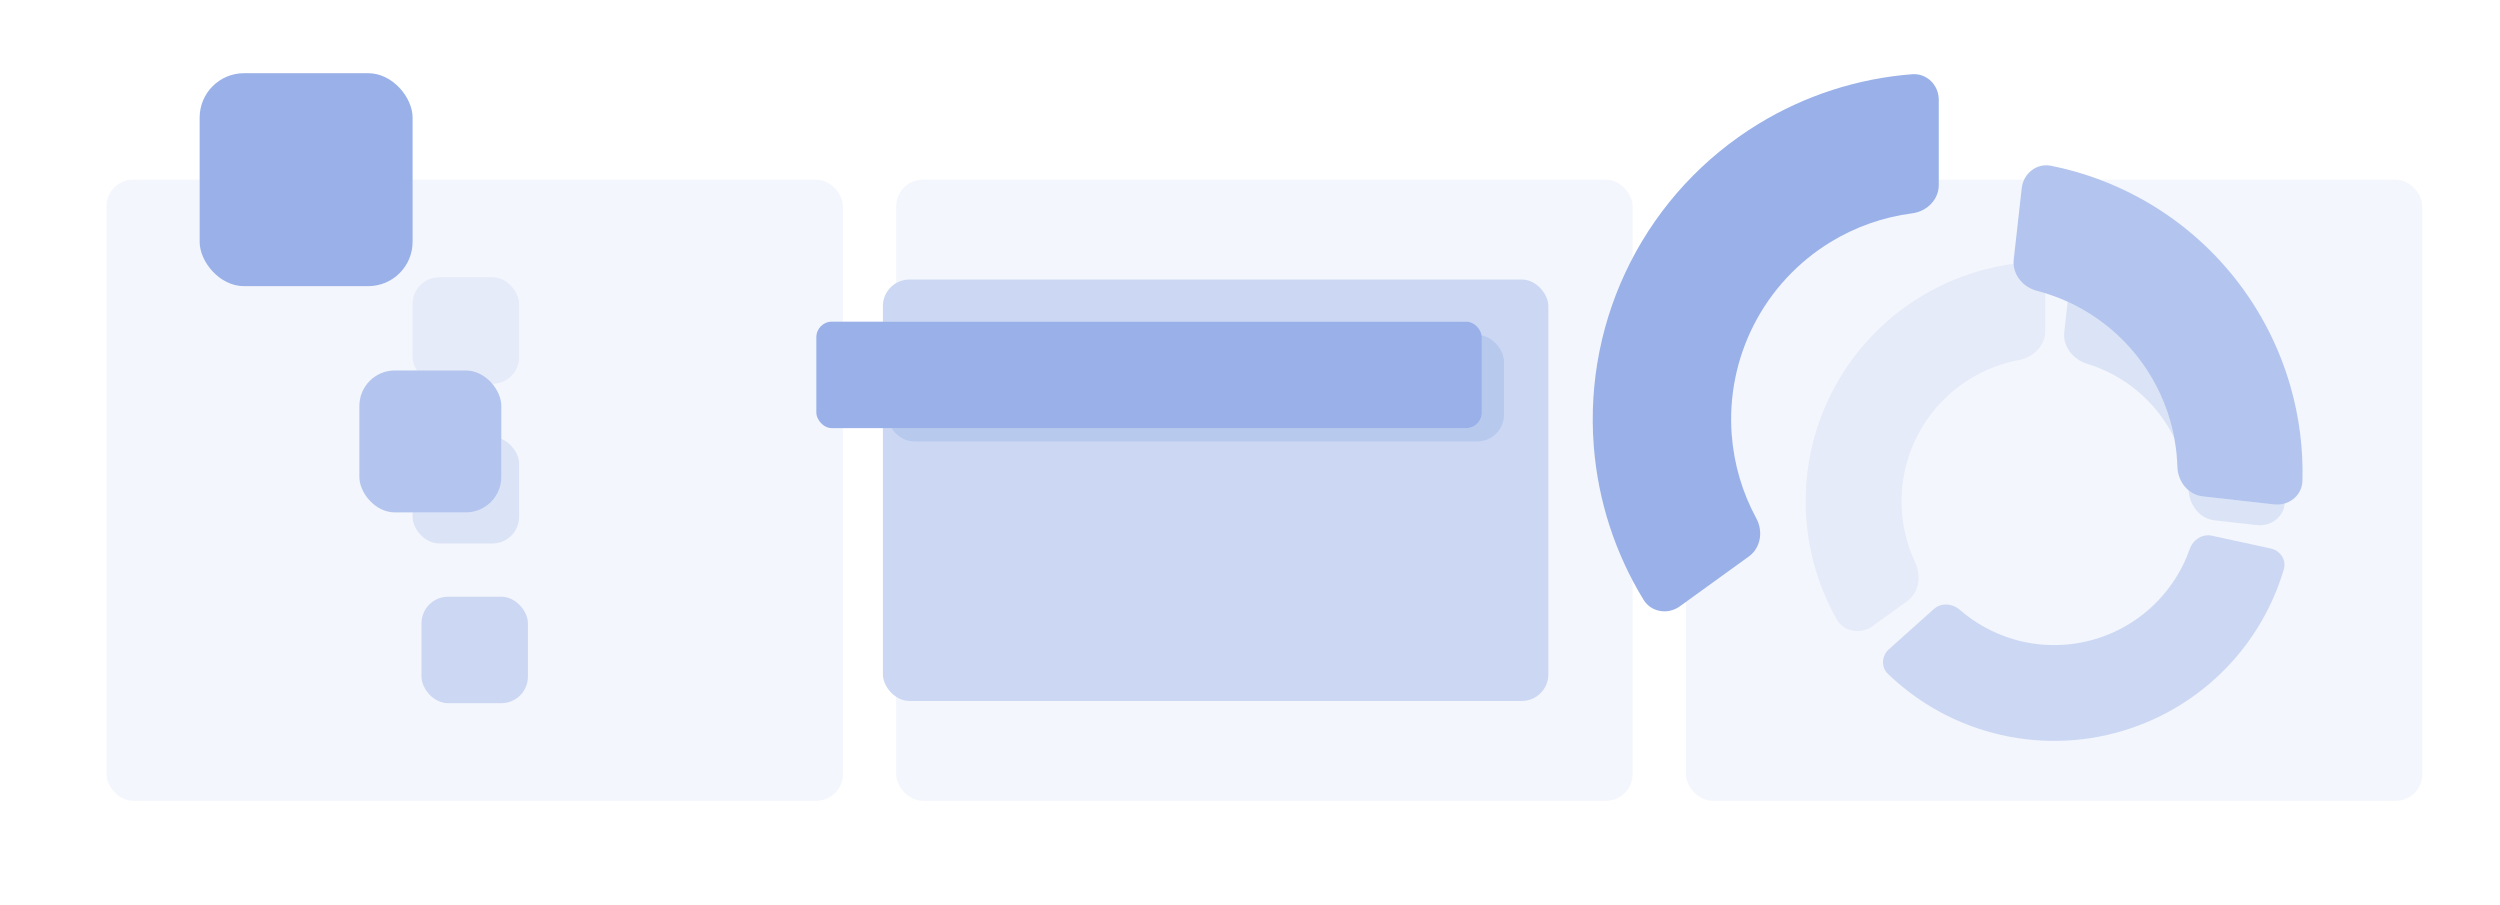 <svg width="1127" height="408" viewBox="0 0 1127 408" fill="none" xmlns="http://www.w3.org/2000/svg">
<g filter="url(#filter0_d)">
<rect x="44" y="81" width="332" height="280" rx="12" fill="white"/>
<rect x="44" y="81" width="332" height="280" rx="12" fill="#003DC6" fill-opacity="0.05"/>
</g>
<g filter="url(#filter1_d)">
<rect x="186" y="269" width="48" height="48" rx="12" fill="white"/>
<rect x="186" y="269" width="48" height="48" rx="12" fill="#003DC6" fill-opacity="0.2"/>
</g>
<g filter="url(#filter2_f)">
<rect x="186" y="197" width="48" height="48" rx="12" fill="#003DC6" fill-opacity="0.1"/>
</g>
<g filter="url(#filter3_f)">
<rect x="186" y="125" width="48" height="48" rx="12" fill="#003DC6" fill-opacity="0.06"/>
</g>
<rect x="162" y="167" width="64" height="64" rx="16" fill="white"/>
<rect x="162" y="167" width="64" height="64" rx="16" fill="#003DC6" fill-opacity="0.3"/>
<rect x="90" y="33" width="96" height="96" rx="20" fill="white"/>
<rect x="90" y="33" width="96" height="96" rx="20" fill="#003DC6" fill-opacity="0.4"/>
<g filter="url(#filter4_d)">
<rect x="400" y="81" width="332" height="280" rx="12" fill="white"/>
<rect x="400" y="81" width="332" height="280" rx="12" fill="#003DC6" fill-opacity="0.05"/>
</g>
<g filter="url(#filter5_d)">
<rect x="394" y="126" width="300" height="190" rx="12" fill="white"/>
<rect x="394" y="126" width="300" height="190" rx="12" fill="#003DC6" fill-opacity="0.2"/>
</g>
<g filter="url(#filter6_f)">
<rect x="400" y="151" width="278" height="48" rx="12" fill="#003DC6" fill-opacity="0.1"/>
</g>
<rect x="368" y="145" width="300" height="48" rx="7" fill="white"/>
<rect x="368" y="145" width="300" height="48" rx="7" fill="#003DC6" fill-opacity="0.4"/>
<g filter="url(#filter7_d)">
<rect x="756" y="81" width="332" height="280" rx="12" fill="white"/>
<rect x="756" y="81" width="332" height="280" rx="12" fill="#003DC6" fill-opacity="0.05"/>
</g>
<g filter="url(#filter8_f)">
<path d="M922 130C922 123.373 916.611 117.931 910.024 118.666C894.339 120.416 879.177 125.589 865.632 133.877C848.663 144.26 834.892 159.128 825.837 176.841C816.782 194.553 812.795 214.423 814.316 234.258C815.53 250.091 820.216 265.411 827.983 279.15C831.245 284.919 838.812 286.101 844.184 282.22L859.747 270.976C865.119 267.095 866.21 259.623 863.385 253.628C860.038 246.528 857.995 238.847 857.39 230.955C856.477 219.054 858.869 207.132 864.302 196.504C869.735 185.877 877.998 176.956 888.179 170.726C894.931 166.595 902.353 163.753 910.068 162.308C916.582 161.088 922 155.827 922 149.2V130Z" fill="#003DC6" fill-opacity="0.06"/>
</g>
<g filter="url(#filter9_d)">
<path d="M847.496 292.702C844.205 295.649 843.906 300.731 847.088 303.796C859.441 315.691 874.48 324.501 890.979 329.449C910.039 335.164 930.307 335.503 949.548 330.428C968.788 325.352 986.252 315.06 1000.01 300.686C1011.92 288.244 1020.66 273.162 1025.54 256.721C1026.8 252.486 1024.03 248.213 1019.71 247.273L993.134 241.486C988.817 240.547 984.602 243.308 983.137 247.477C980.088 256.158 975.213 264.121 968.807 270.812C960.551 279.436 950.073 285.611 938.529 288.657C926.984 291.702 914.823 291.499 903.387 288.069C894.515 285.409 886.347 280.887 879.412 274.839C876.082 271.936 871.053 271.612 867.761 274.559L847.496 292.702Z" fill="white"/>
<path d="M847.496 292.702C844.205 295.649 843.906 300.731 847.088 303.796C859.441 315.691 874.48 324.501 890.979 329.449C910.039 335.164 930.307 335.503 949.548 330.428C968.788 325.352 986.252 315.06 1000.01 300.686C1011.92 288.244 1020.66 273.162 1025.54 256.721C1026.8 252.486 1024.03 248.213 1019.71 247.273L993.134 241.486C988.817 240.547 984.602 243.308 983.137 247.477C980.088 256.158 975.213 264.121 968.807 270.812C960.551 279.436 950.073 285.611 938.529 288.657C926.984 291.702 914.823 291.499 903.387 288.069C894.515 285.409 886.347 280.887 879.412 274.839C876.082 271.936 871.053 271.612 867.761 274.559L847.496 292.702Z" fill="#003DC6" fill-opacity="0.2"/>
</g>
<g filter="url(#filter10_f)">
<path d="M1017.4 236.712C1023.99 237.452 1030 232.704 1030 226.076C1030.01 215.942 1028.59 205.837 1025.77 196.062C1021.84 182.435 1015.26 169.716 1006.41 158.631C997.565 147.546 986.621 138.312 974.205 131.456C965.299 126.538 955.761 122.913 945.877 120.673C939.414 119.207 933.452 124.013 932.712 130.6L930.57 149.68C929.83 156.266 934.627 162.098 940.964 164.037C945.244 165.347 949.386 167.1 953.323 169.274C960.773 173.387 967.339 178.927 972.647 185.578C977.955 192.23 981.902 199.861 984.261 208.037C985.507 212.358 986.298 216.786 986.626 221.25C987.111 227.86 991.734 233.83 998.32 234.57L1017.4 236.712Z" fill="#003DC6" fill-opacity="0.1"/>
</g>
<path d="M1025.19 227.394C1031.78 228.134 1037.77 223.391 1037.95 216.766C1038.34 202.309 1036.5 187.855 1032.47 173.914C1027.34 156.124 1018.75 139.518 1007.2 125.046C995.654 110.574 981.367 98.518 965.157 89.567C952.456 82.554 938.769 77.555 924.587 74.725C918.088 73.428 912.134 78.22 911.394 84.806L907.779 117.003C907.04 123.589 911.815 129.444 918.23 131.107C925.072 132.881 931.68 135.509 937.894 138.94C947.62 144.311 956.193 151.544 963.123 160.227C970.053 168.911 975.205 178.874 978.285 189.549C980.253 196.37 981.35 203.396 981.562 210.46C981.761 217.084 986.411 223.04 992.997 223.779L1025.19 227.394Z" fill="white"/>
<path d="M1025.19 227.394C1031.78 228.134 1037.77 223.391 1037.95 216.766C1038.34 202.309 1036.5 187.855 1032.47 173.914C1027.34 156.124 1018.75 139.518 1007.2 125.046C995.654 110.574 981.367 98.518 965.157 89.567C952.456 82.554 938.769 77.555 924.587 74.725C918.088 73.428 912.134 78.22 911.394 84.806L907.779 117.003C907.04 123.589 911.815 129.444 918.23 131.107C925.072 132.881 931.68 135.509 937.894 138.94C947.62 144.311 956.193 151.544 963.123 160.227C970.053 168.911 975.205 178.874 978.285 189.549C980.253 196.37 981.35 203.396 981.562 210.46C981.761 217.084 986.411 223.04 992.997 223.779L1025.19 227.394Z" fill="#003DC6" fill-opacity="0.3"/>
<path d="M874 45C874 38.373 868.619 32.952 862.011 33.461C837.473 35.352 813.669 43.029 792.579 55.934C768.069 70.931 748.177 92.407 735.098 117.992C722.018 143.577 716.26 172.278 718.457 200.928C720.347 225.58 728.065 249.371 740.902 270.369C744.359 276.023 751.904 277.211 757.276 273.33L788.402 250.842C793.774 246.96 794.906 239.488 791.744 233.664C785.475 222.12 781.685 209.344 780.674 196.157C779.356 178.967 782.811 161.746 790.659 146.395C798.506 131.044 810.441 118.159 825.147 109.16C836.429 102.257 849.004 97.848 862.033 96.168C868.606 95.321 874 90.027 874 83.4V45Z" fill="white"/>
<path d="M874 45C874 38.373 868.619 32.952 862.011 33.461C837.473 35.352 813.669 43.029 792.579 55.934C768.069 70.931 748.177 92.407 735.098 117.992C722.018 143.577 716.26 172.278 718.457 200.928C720.347 225.58 728.065 249.371 740.902 270.369C744.359 276.023 751.904 277.211 757.276 273.33L788.402 250.842C793.774 246.96 794.906 239.488 791.744 233.664C785.475 222.12 781.685 209.344 780.674 196.157C779.356 178.967 782.811 161.746 790.659 146.395C798.506 131.044 810.441 118.159 825.147 109.16C836.429 102.257 849.004 97.848 862.033 96.168C868.606 95.321 874 90.027 874 83.4V45Z" fill="#003DC6" fill-opacity="0.4"/>
<defs>
<filter id="filter0_d" x="44" y="77" width="340" height="288" filterUnits="userSpaceOnUse" color-interpolation-filters="sRGB">
<feFlood flood-opacity="0" result="BackgroundImageFix"/>
<feColorMatrix in="SourceAlpha" type="matrix" values="0 0 0 0 0 0 0 0 0 0 0 0 0 0 0 0 0 0 127 0"/>
<feOffset dx="4"/>
<feGaussianBlur stdDeviation="2"/>
<feColorMatrix type="matrix" values="0 0 0 0 0 0 0 0 0 0.239 0 0 0 0 0.776 0 0 0 0.15 0"/>
<feBlend mode="normal" in2="BackgroundImageFix" result="effect1_dropShadow"/>
<feBlend mode="normal" in="SourceGraphic" in2="effect1_dropShadow" result="shape"/>
</filter>
<filter id="filter1_d" x="186" y="265" width="56" height="56" filterUnits="userSpaceOnUse" color-interpolation-filters="sRGB">
<feFlood flood-opacity="0" result="BackgroundImageFix"/>
<feColorMatrix in="SourceAlpha" type="matrix" values="0 0 0 0 0 0 0 0 0 0 0 0 0 0 0 0 0 0 127 0"/>
<feOffset dx="4"/>
<feGaussianBlur stdDeviation="2"/>
<feColorMatrix type="matrix" values="0 0 0 0 0 0 0 0 0 0.239 0 0 0 0 0.776 0 0 0 0.3 0"/>
<feBlend mode="normal" in2="BackgroundImageFix" result="effect1_dropShadow"/>
<feBlend mode="normal" in="SourceGraphic" in2="effect1_dropShadow" result="shape"/>
</filter>
<filter id="filter2_f" x="170" y="181" width="80" height="80" filterUnits="userSpaceOnUse" color-interpolation-filters="sRGB">
<feFlood flood-opacity="0" result="BackgroundImageFix"/>
<feBlend mode="normal" in="SourceGraphic" in2="BackgroundImageFix" result="shape"/>
<feGaussianBlur stdDeviation="8" result="effect1_foregroundBlur"/>
</filter>
<filter id="filter3_f" x="162" y="101" width="96" height="96" filterUnits="userSpaceOnUse" color-interpolation-filters="sRGB">
<feFlood flood-opacity="0" result="BackgroundImageFix"/>
<feBlend mode="normal" in="SourceGraphic" in2="BackgroundImageFix" result="shape"/>
<feGaussianBlur stdDeviation="12" result="effect1_foregroundBlur"/>
</filter>
<filter id="filter4_d" x="400" y="77" width="340" height="288" filterUnits="userSpaceOnUse" color-interpolation-filters="sRGB">
<feFlood flood-opacity="0" result="BackgroundImageFix"/>
<feColorMatrix in="SourceAlpha" type="matrix" values="0 0 0 0 0 0 0 0 0 0 0 0 0 0 0 0 0 0 127 0"/>
<feOffset dx="4"/>
<feGaussianBlur stdDeviation="2"/>
<feColorMatrix type="matrix" values="0 0 0 0 0 0 0 0 0 0.239 0 0 0 0 0.776 0 0 0 0.15 0"/>
<feBlend mode="normal" in2="BackgroundImageFix" result="effect1_dropShadow"/>
<feBlend mode="normal" in="SourceGraphic" in2="effect1_dropShadow" result="shape"/>
</filter>
<filter id="filter5_d" x="394" y="122" width="308" height="198" filterUnits="userSpaceOnUse" color-interpolation-filters="sRGB">
<feFlood flood-opacity="0" result="BackgroundImageFix"/>
<feColorMatrix in="SourceAlpha" type="matrix" values="0 0 0 0 0 0 0 0 0 0 0 0 0 0 0 0 0 0 127 0"/>
<feOffset dx="4"/>
<feGaussianBlur stdDeviation="2"/>
<feColorMatrix type="matrix" values="0 0 0 0 0 0 0 0 0 0.239 0 0 0 0 0.776 0 0 0 0.3 0"/>
<feBlend mode="normal" in2="BackgroundImageFix" result="effect1_dropShadow"/>
<feBlend mode="normal" in="SourceGraphic" in2="effect1_dropShadow" result="shape"/>
</filter>
<filter id="filter6_f" x="384" y="135" width="310" height="80" filterUnits="userSpaceOnUse" color-interpolation-filters="sRGB">
<feFlood flood-opacity="0" result="BackgroundImageFix"/>
<feBlend mode="normal" in="SourceGraphic" in2="BackgroundImageFix" result="shape"/>
<feGaussianBlur stdDeviation="8" result="effect1_foregroundBlur"/>
</filter>
<filter id="filter7_d" x="756" y="77" width="340" height="288" filterUnits="userSpaceOnUse" color-interpolation-filters="sRGB">
<feFlood flood-opacity="0" result="BackgroundImageFix"/>
<feColorMatrix in="SourceAlpha" type="matrix" values="0 0 0 0 0 0 0 0 0 0 0 0 0 0 0 0 0 0 127 0"/>
<feOffset dx="4"/>
<feGaussianBlur stdDeviation="2"/>
<feColorMatrix type="matrix" values="0 0 0 0 0 0 0 0 0 0.239 0 0 0 0 0.776 0 0 0 0.15 0"/>
<feBlend mode="normal" in2="BackgroundImageFix" result="effect1_dropShadow"/>
<feBlend mode="normal" in="SourceGraphic" in2="effect1_dropShadow" result="shape"/>
</filter>
<filter id="filter8_f" x="790" y="94.599" width="156" height="213.879" filterUnits="userSpaceOnUse" color-interpolation-filters="sRGB">
<feFlood flood-opacity="0" result="BackgroundImageFix"/>
<feBlend mode="normal" in="SourceGraphic" in2="BackgroundImageFix" result="shape"/>
<feGaussianBlur stdDeviation="12" result="effect1_foregroundBlur"/>
</filter>
<filter id="filter9_d" x="844.857" y="237.302" width="188.986" height="100.698" filterUnits="userSpaceOnUse" color-interpolation-filters="sRGB">
<feFlood flood-opacity="0" result="BackgroundImageFix"/>
<feColorMatrix in="SourceAlpha" type="matrix" values="0 0 0 0 0 0 0 0 0 0 0 0 0 0 0 0 0 0 127 0"/>
<feOffset dx="4"/>
<feGaussianBlur stdDeviation="2"/>
<feColorMatrix type="matrix" values="0 0 0 0 0 0 0 0 0 0.239 0 0 0 0 0.776 0 0 0 0.3 0"/>
<feBlend mode="normal" in2="BackgroundImageFix" result="effect1_dropShadow"/>
<feBlend mode="normal" in="SourceGraphic" in2="effect1_dropShadow" result="shape"/>
</filter>
<filter id="filter10_f" x="914.494" y="104.408" width="131.506" height="148.38" filterUnits="userSpaceOnUse" color-interpolation-filters="sRGB">
<feFlood flood-opacity="0" result="BackgroundImageFix"/>
<feBlend mode="normal" in="SourceGraphic" in2="BackgroundImageFix" result="shape"/>
<feGaussianBlur stdDeviation="8" result="effect1_foregroundBlur"/>
</filter>
</defs>
</svg>
